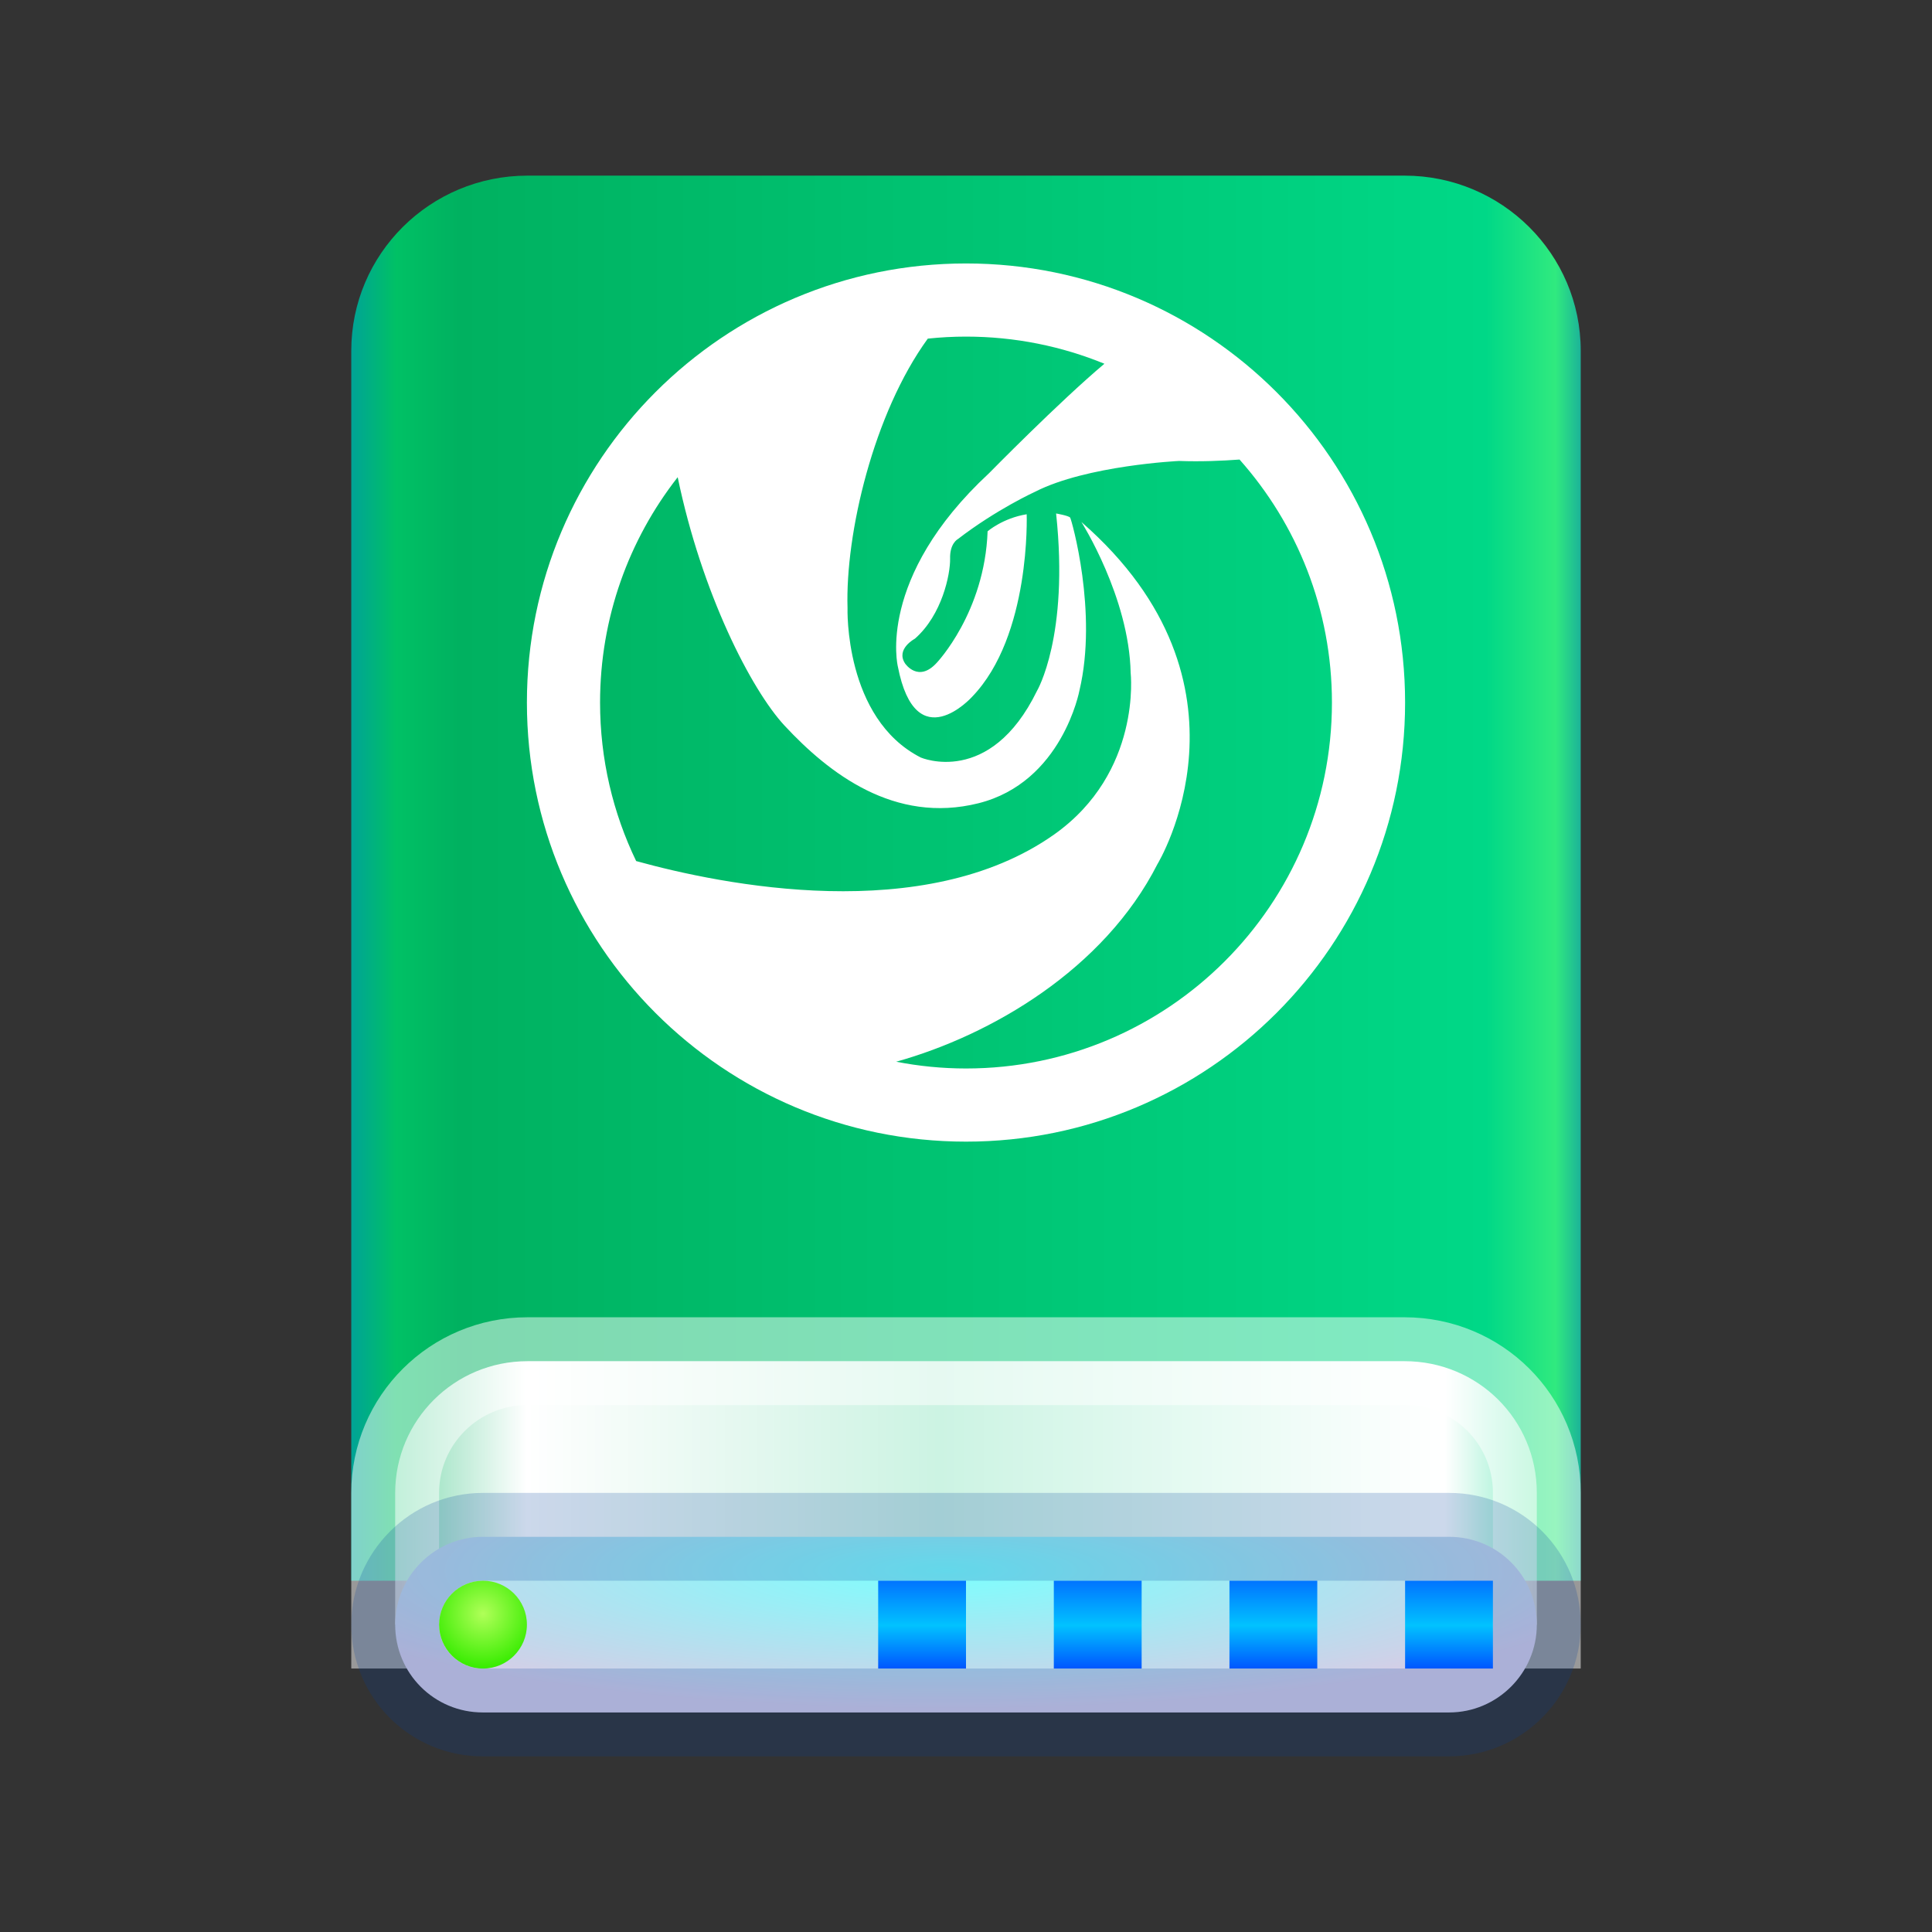 <svg xmlns="http://www.w3.org/2000/svg" width="22" height="22" viewBox="0 0 22 22">
  <rect x="0" y="0" width="22" height="22" fill="#333333" stroke="none"/>
  <defs>
    <linearGradient id="drive-harddisk-deepin-a" x1="102.549%" x2="-2.652%" y1="57.682%" y2="57.682%">
      <stop offset="0%" stop-color="#0067BC"/>
      <stop offset="4.571%" stop-color="#30EA7F"/>
      <stop offset="9.931%" stop-color="#00D887"/>
      <stop offset="88.945%" stop-color="#00B160"/>
      <stop offset="93.793%" stop-color="#00C165"/>
      <stop offset="100%" stop-color="#008CBD"/>
    </linearGradient>
    <linearGradient id="drive-harddisk-deepin-b" x1="100%" x2="0%" y1="56.43%" y2="56.43%">
      <stop offset="0%" stop-color="#FFF" stop-opacity=".5"/>
      <stop offset="8.389%" stop-color="#FFF"/>
      <stop offset="52.356%" stop-color="#FFF" stop-opacity=".8"/>
      <stop offset="88.168%" stop-color="#FFF"/>
      <stop offset="100%" stop-color="#FFF" stop-opacity=".5"/>
    </linearGradient>
    <radialGradient id="drive-harddisk-deepin-c" cx="48.239%" cy="19.103%" r="78.654%" fx="48.239%" fy="19.103%" gradientTransform="matrix(0 1 -.767 0 .629 -.291)">
      <stop offset="0%" stop-color="#7CFFFE"/>
      <stop offset="100%" stop-color="#D6CDE6"/>
    </radialGradient>
    <linearGradient id="drive-harddisk-deepin-d" x1="50%" x2="50%" y1="0%" y2="100%">
      <stop offset="0%" stop-color="#0174FF"/>
      <stop offset="50.85%" stop-color="#01C2FF"/>
      <stop offset="100%" stop-color="#0056FF"/>
    </linearGradient>
    <radialGradient id="drive-harddisk-deepin-e" cx="50%" cy="37.643%" r="62.357%" fx="50%" fy="37.643%">
      <stop offset="0%" stop-color="#B0FF58"/>
      <stop offset="100%" stop-color="#37EC00"/>
    </radialGradient>
  </defs>
  <g fill="none" fill-rule="evenodd">
    <path fill="url(#drive-harddisk-deepin-a)" d="M4,3.994 C4,2.893 4.897,2 6.006,2 L15.994,2 C17.102,2 18,2.895 18,3.994 L18,18 L4,18 L4,3.994 Z"/>
    <path fill="url(#drive-harddisk-deepin-b)" stroke="#FFF" stroke-opacity=".5" d="M4.5,18.5 L9.335,18.5 C9.834,18.5 9.834,18.5 10.331,18.5 L17.5,18.5 L17.5,17 C17.5,16.167 16.829,15.5 15.994,15.5 L6.006,15.5 C5.173,15.5 4.5,16.172 4.5,17 L4.5,18.5 Z"/>
    <path fill="url(#drive-harddisk-deepin-c)" stroke="#003D9C" stroke-opacity=".2" d="M4.5,18.5 C4.5,19.056 4.945,19.5 5.498,19.5 L16.502,19.5 C17.05,19.5 17.5,19.051 17.5,18.5 C17.5,17.944 17.055,17.5 16.502,17.5 L5.498,17.5 C4.95,17.5 4.5,17.949 4.5,18.5 Z"/>
    <path fill="url(#drive-harddisk-deepin-d)" d="M17,18 L17,19 L16,19 L16,18 L17,18 Z M15,18 L15,19 L14,19 L14,18 L15,18 Z M13,18 L13,19 L12,19 L12,18 L13,18 Z M11,18 L11,19 L10,19 L10,18 L11,18 Z"/>
    <path fill="url(#drive-harddisk-deepin-e)" d="M5.5,19 C5.776,19 6,18.776 6,18.5 C6,18.224 5.776,18 5.5,18 C5.224,18 5,18.224 5,18.5 C5,18.776 5.224,19 5.5,19 Z"/>
    <path fill="#FFF" d="M11,12.167 C10.728,12.167 10.462,12.14 10.205,12.09 C11.286,11.788 12.57,11.04 13.18,9.84 C13.18,9.84 14.431,7.79 12.314,5.944 C12.314,5.944 12.858,6.801 12.875,7.662 C12.875,7.662 13.004,8.795 12.003,9.503 C10.525,10.546 8.223,10.076 7.244,9.805 C6.981,9.259 6.833,8.647 6.833,8 C6.833,7.032 7.163,6.142 7.717,5.434 C7.99,6.753 8.554,7.854 8.934,8.263 C9.44,8.807 10.185,9.385 11.141,9.147 C12.097,8.908 12.292,7.862 12.292,7.862 C12.503,6.973 12.202,5.917 12.186,5.894 C12.17,5.872 12.026,5.847 12.026,5.847 C12.176,7.248 11.808,7.868 11.808,7.868 C11.272,8.966 10.485,8.626 10.485,8.626 C9.61,8.18 9.651,6.923 9.651,6.923 C9.625,6.08 9.946,4.707 10.565,3.856 C10.708,3.841 10.853,3.833 11,3.833 C11.558,3.833 12.09,3.943 12.576,4.142 C12.06,4.576 11.263,5.388 11.263,5.388 C9.974,6.584 10.224,7.59 10.224,7.59 C10.429,8.646 11.069,7.935 11.069,7.935 C11.741,7.24 11.691,5.856 11.691,5.856 C11.419,5.9 11.246,6.05 11.246,6.05 C11.213,6.973 10.668,7.546 10.668,7.546 C10.457,7.779 10.307,7.556 10.307,7.556 C10.196,7.39 10.418,7.273 10.418,7.273 C10.729,7.001 10.822,6.536 10.819,6.362 C10.814,6.187 10.907,6.139 10.907,6.139 C11.347,5.8 11.786,5.6 11.786,5.6 C12.375,5.299 13.426,5.249 13.426,5.249 C13.674,5.258 13.913,5.248 14.115,5.233 C14.769,5.969 15.167,6.938 15.167,8 C15.167,10.301 13.301,12.167 11,12.167 M6,8 C6,10.761 8.239,13 11,13 C13.761,13 16,10.761 16,8 C16,5.239 13.761,3 11,3 C8.239,3 6,5.239 6,8 Z"/>
  </g>
</svg>
